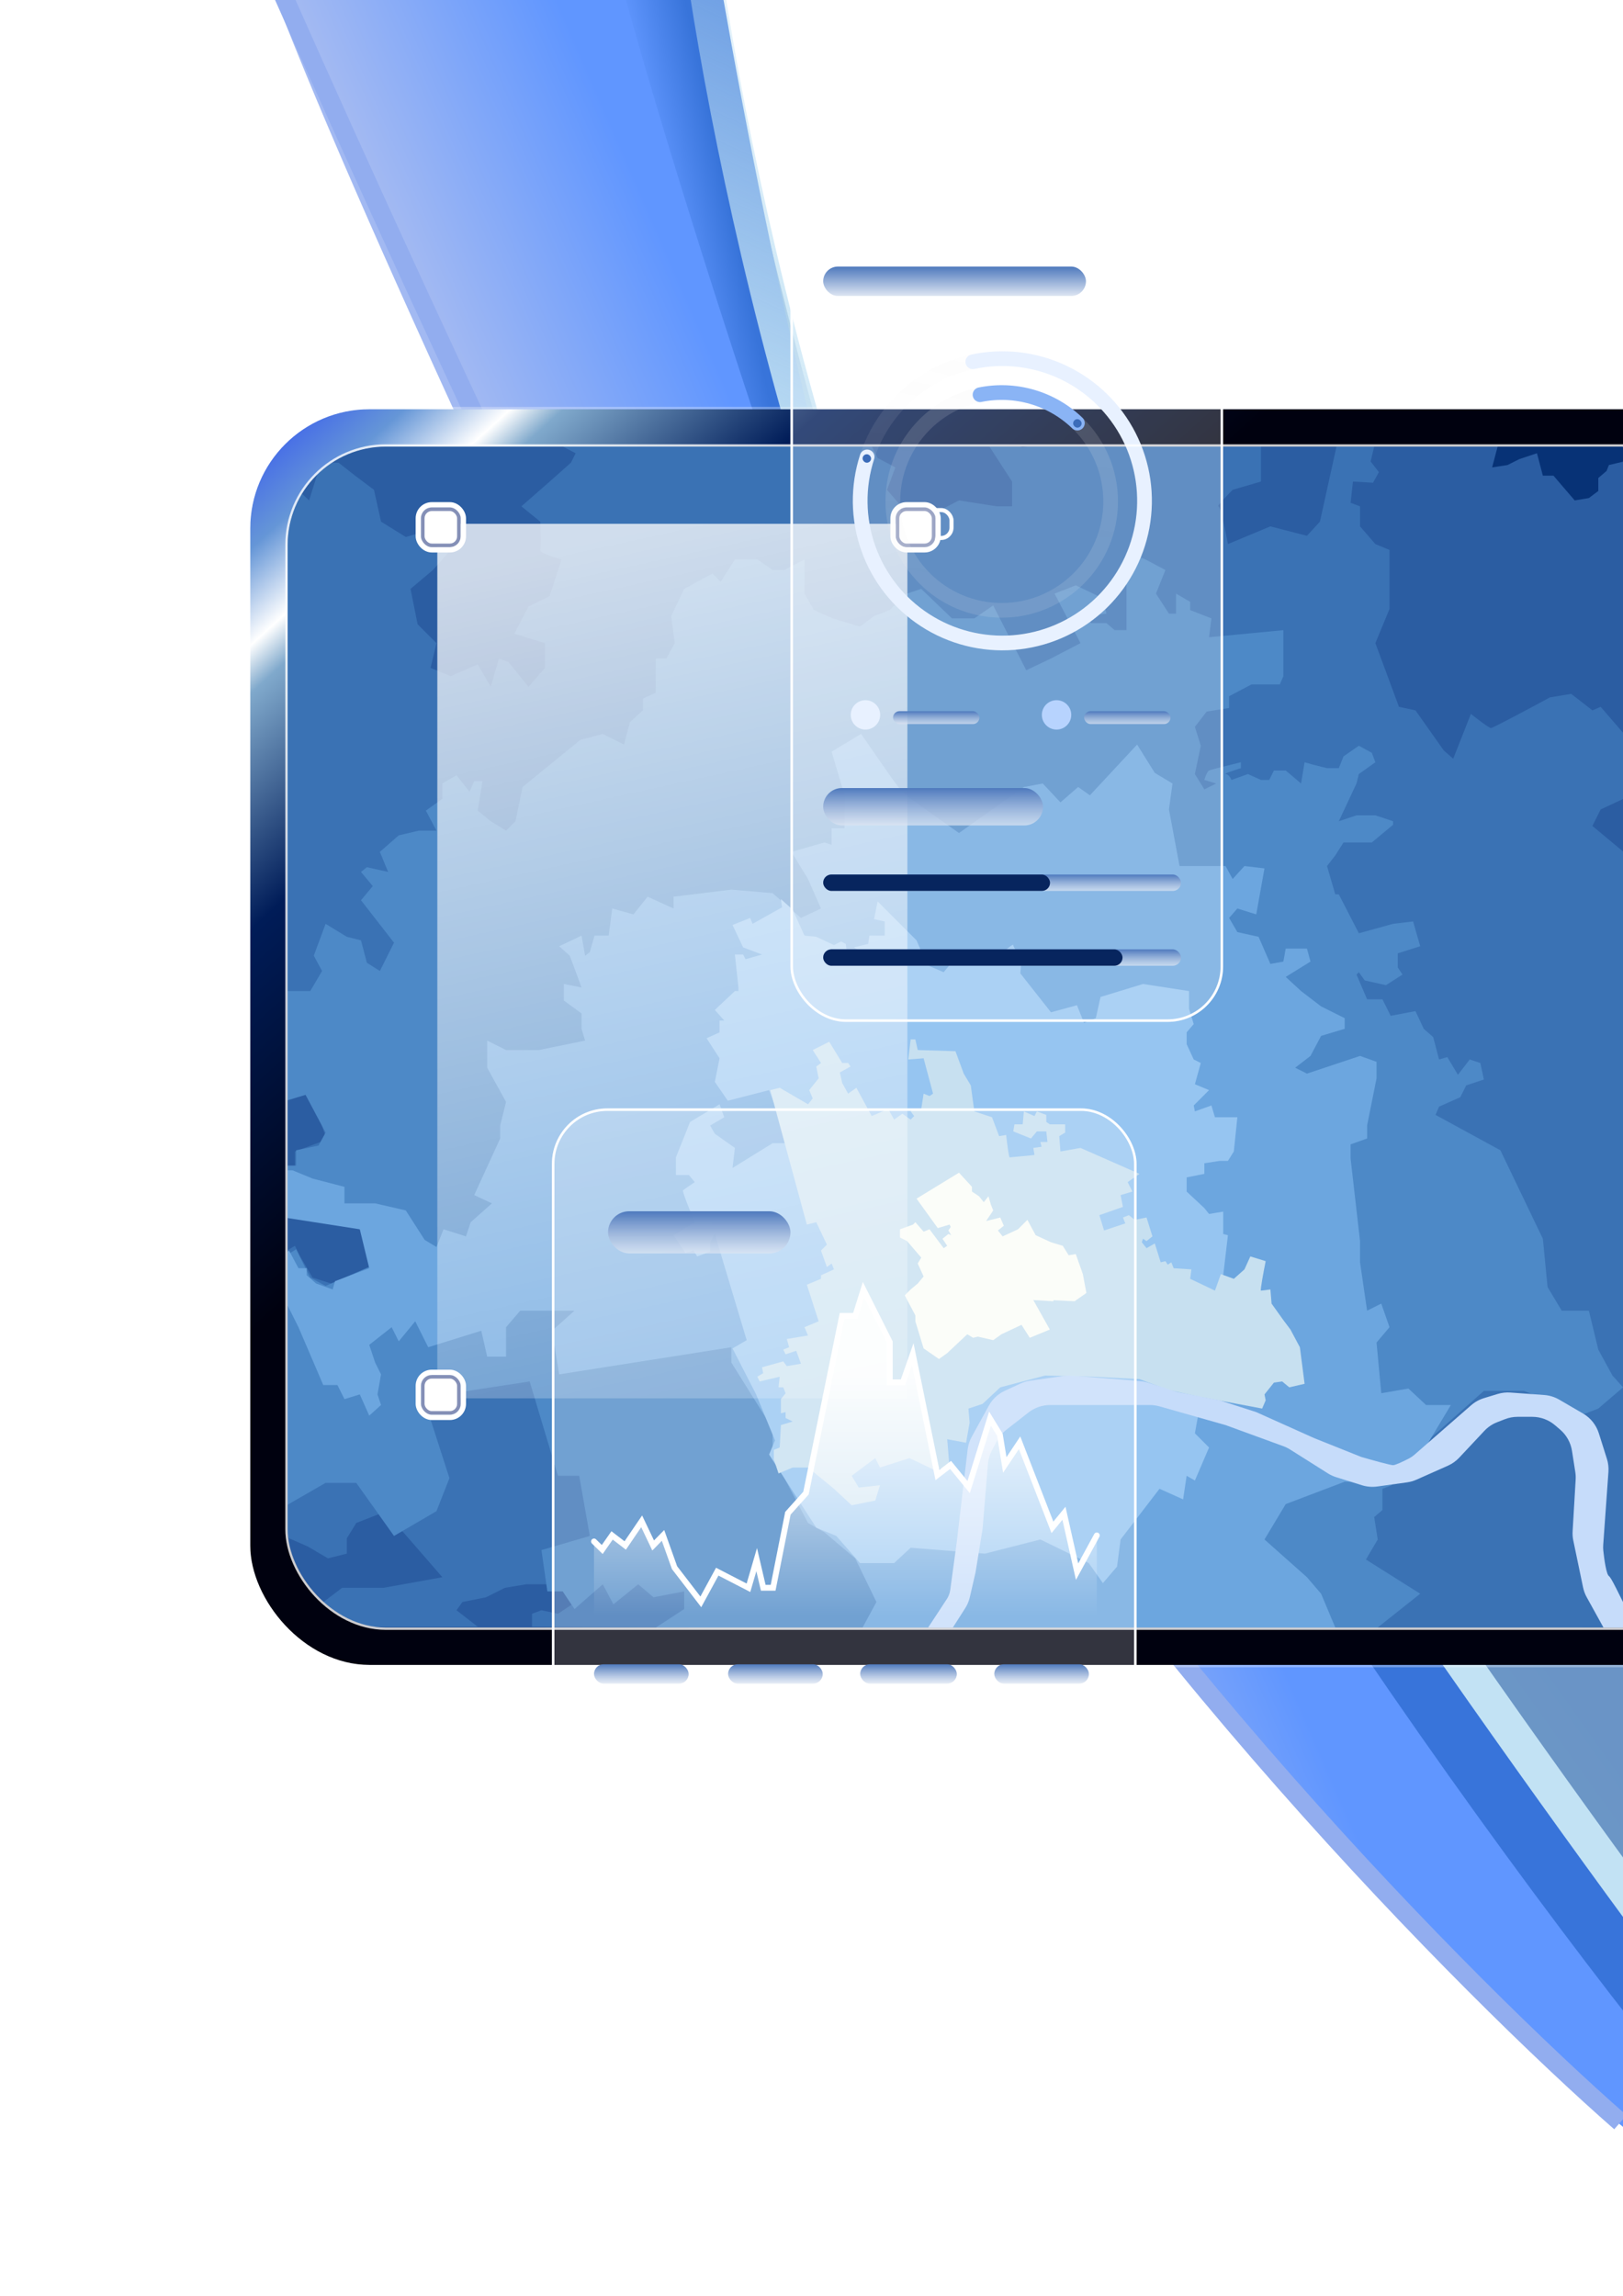<svg width="694" height="982" viewBox="0 0 694 982" fill="none" xmlns="http://www.w3.org/2000/svg">
<g clip-path="url(#clip0)">
<g filter="url(#filter0_d)">
<path d="M454.235 393.714C523.991 519.858 796.271 759.404 923.691 863.408L743.756 896.758C667.43 789.491 495.787 539.986 419.821 400.093C343.856 260.199 303.514 22.23 292.839 -79.267L315.945 -83.55C332.977 22.978 384.479 267.571 454.235 393.714Z" fill="url(#paint0_linear)"/>
</g>
<g filter="url(#filter1_d)">
<path d="M418.111 412.826C365.393 310.567 290.273 58.716 259.302 -54.426L110.339 -26.818C115.687 -6.194 158.462 101.68 286.777 368.183C415.092 634.687 613.348 838.835 696.437 907.597L731.834 901.036C724.858 890.832 701.329 858.815 663.026 812.382C615.147 754.341 484.009 540.651 418.111 412.826Z" fill="url(#paint1_linear)"/>
</g>
<g filter="url(#filter2_f)">
<path d="M384.938 307.91C347.572 216.05 311.996 22.267 298.879 -63.141L253.649 -54.758C260.361 -22.2 292.673 96.534 368.223 311.008C443.773 525.481 638.258 793.058 726.057 900.037L752.113 895.208C740.582 878.719 703.555 821.427 636.39 729.019C552.434 613.509 431.646 422.735 384.938 307.91Z" fill="url(#paint2_linear)"/>
</g>
<g filter="url(#filter3_f)">
<path d="M295.319 -57.652C304.345 34.033 346.756 259.937 444.192 430.068C541.627 600.198 691.541 806.178 754.318 887.901" stroke="url(#paint3_linear)" stroke-width="15"/>
</g>
<g filter="url(#filter4_f)">
<path d="M692.875 907.567C628.525 851.2 476.846 698.435 384.928 538.32C293.01 378.204 163.654 95.291 110.466 -26.151" stroke="#92ADEF" stroke-width="8"/>
</g>
<rect x="107" y="175" width="709" height="537" rx="51" fill="url(#paint4_linear)"/>
<rect x="106.5" y="174.5" width="710" height="538" rx="51.5" stroke="white" stroke-opacity="0.3"/>
<g style="mix-blend-mode:color" opacity="0.8">
<rect x="123" y="191" width="594" height="505" rx="42" fill="#18468B"/>
</g>
<g clip-path="url(#clip1)">
<rect x="114.008" y="188.787" width="1038.99" height="509.408" rx="42" fill="#073276"/>
<path fill-rule="evenodd" clip-rule="evenodd" d="M1113.66 698.195V685.082L1076.34 689.117H1067.26L1056.67 685.082L1060.7 662.89L1076.34 652.803L1071.29 635.15L1082.39 623.045L1089.45 601.862H1110.63V581.687L1150.48 569.582V449.544L1138.88 434.917L1136.86 423.821H1124.25L1138.88 400.116H1118.7L1116.69 396.585L1124.25 390.029L1110.63 383.472L1106.09 379.437L1100.55 385.489L1099.03 376.411H1089.45V379.437L1094.49 387.507L1083.4 400.116H1074.32L1063.22 410.203L1031.45 429.369L1028.93 413.229L1018.33 420.795L1002.19 427.352L989.081 436.935L974.959 437.943L968.402 436.935V431.387L978.489 418.777L982.02 410.203L993.116 403.647L1002.19 410.203L1018.33 402.133L1013.79 387.507H1010.26L1008.75 370.358L1013.79 367.837H1021.86L1033.97 362.289L1028.93 348.166L997.151 356.236V353.21L1000.18 349.68L999.168 344.131L993.116 337.07L992.107 332.027L1000.18 323.453L986.559 311.348L978.489 318.913L982.02 323.453L957.81 345.645L954.28 340.097V333.54L952.262 325.47L944.192 327.992L941.671 321.939L936.123 325.47L931.583 333.54L929.061 332.027L931.583 325.47L926.54 318.913L922 323.453L916.957 312.861H929.061V304.791L932.592 303.782L931.583 298.739L918.974 301.765L914.435 289.156L954.28 286.13L949.236 278.06L954.28 273.016L949.236 267.468L957.81 261.92L954.28 258.894L962.854 254.859L970.924 258.894L974.959 254.859L980.507 244.772L989.081 250.824L995.638 238.719V231.658L1010.26 207.449L1003.71 204.927L993.116 191.813V189.796H964.871L964.367 192.318H960.332L958.819 195.848L965.88 199.883L975.967 208.457L974.959 210.979L968.402 208.457L965.88 212.997L960.332 219.553L956.802 221.067L953.271 228.128L964.367 236.702L922 267.468L916.957 258.894L920.992 255.363L917.965 249.815L914.435 250.824L907.374 244.772L904.348 238.719L905.861 236.702L899.808 228.128H894.26L896.782 219.553L904.348 221.067L916.957 202.909L912.922 199.883L918.974 189.796L885.182 191.813L876.608 208.457L873.581 214.51L880.642 219.553L882.66 228.128L879.634 246.789L873.581 249.815L867.529 246.789L863.998 244.772L860.468 246.789L852.902 250.824L848.363 246.789H842.311L839.789 244.772L842.311 231.658H839.789L835.754 242.25L831.719 238.719L828.693 233.171L830.206 210.979L802.97 204.422H796.414L774.221 210.979L730.846 225.101L728.324 216.023L738.916 209.97L742.447 210.979L739.925 202.405V197.866L732.864 194.84L731.855 190.3H693.019L698.567 196.353L687.975 198.874L686.966 201.396L683.436 204.422V209.97L679.401 212.997L673.349 214.005L664.27 203.414H659.731L657.209 193.831L649.643 196.353L644.6 198.874L638.043 199.883L640.565 190.3H118.043V698.195H1113.66ZM891.738 467.196L924.018 454.083L936.123 443.491V433.908L925.531 430.378L927.044 425.334L914.939 421.299L917.461 417.769C920.655 418.777 927.044 420.492 927.044 419.282C927.044 418.071 931.751 415.751 934.105 414.742L927.044 401.629L920.992 404.151L924.018 394.064L931.583 385.994L934.105 377.924L924.018 365.819L910.4 346.149L887.703 358.254L890.225 373.889L898.8 385.994V388.516L866.52 385.994L868.538 404.151L866.52 407.177L868.538 419.282L872.573 417.769L876.103 427.352L872.573 430.378V443.491L881.147 454.083L887.703 463.666L891.738 467.196Z" fill="#2B5DA2"/>
<path d="M227.491 690.126V695.674L870.051 698.7V696.178L852.399 686.595L842.816 656.333L790.362 618.001V603.879L792.884 596.314L785.822 594.296L790.362 578.661L784.309 571.096L778.761 586.731H773.718L776.744 568.574L758.587 554.452L753.039 560L742.951 546.886V529.233L737.908 537.303L722.777 541.842L717.733 537.303H707.142L710.672 522.172L707.142 511.581L717.733 507.546L722.777 499.98L714.203 489.893L705.124 468.71L713.194 455.092L718.742 443.491L710.672 401.629L717.733 400.116L713.194 384.481L696.046 372.88V365.819L680.915 353.21L684.445 346.149L707.142 335.557L705.124 331.018L713.194 327.992L707.142 317.904L710.672 314.878L707.142 305.295L694.028 313.365L684.445 302.269L680.915 303.782L671.836 296.721L662.758 298.234C654.688 302.605 638.346 311.348 637.539 311.348C636.732 311.348 631.487 307.313 628.965 305.295L621.4 324.461L617.365 320.931L605.26 303.782L598.199 302.269L588.112 275.033L594.164 260.407V235.189L588.112 232.667L581.555 225.101V216.527L577.52 215.014L578.529 205.936L587.103 206.44L589.625 201.901L586.094 197.361L588.112 188.787H571.972L564.406 223.084L558.858 229.136L543.223 225.101L525.066 232.667C524.057 227.287 521.838 216.527 521.031 216.527C520.224 216.527 524.73 211.82 527.083 209.466L539.188 205.936V188.787H462.525H455.464L437.306 191.309L426.21 188.787H421.671L432.767 205.936V216.527H426.21L410.071 214.005L392.418 223.084L385.357 232.667L382.835 225.101L385.357 216.527L379.305 209.466L382.835 199.883L375.27 195.848L371.739 188.787H236.569L246.152 193.831L244.135 197.866L235.056 205.936L222.951 216.527L231.021 223.084C231.189 226.614 231.425 233.978 231.021 235.189C230.618 236.399 236.906 238.383 240.1 239.224L235.056 254.859L225.978 259.398L219.925 270.999L233.039 275.033V285.625L225.978 293.695L217.403 283.103L213.369 281.59L209.838 293.695L204.29 284.112L192.69 289.156L184.115 285.625L186.637 275.033L178.567 266.964L175.541 251.833L185.124 243.763L192.69 235.189C192.858 232.162 193.093 225.908 192.69 225.101C192.286 224.294 179.744 227.791 173.524 229.641L162.932 223.084L159.906 209.466L151.836 203.414L144.775 197.866H137.21L132.166 214.005L123.592 205.936L118.044 210.475L113 223.084L115.017 426.847V472.24L132.166 466.692L136.201 477.284L139.731 487.371L126.113 492.415V498.971H115.017V519.146L153.854 523.685L159.906 543.355L143.262 549.408L133.679 546.382L128.635 537.807L126.113 532.764L115.017 539.321V610.436L123.592 612.453L126.113 622.036L115.017 627.08L113 646.75H118.044L119.557 651.29L123.592 657.846L131.661 661.377L140.236 666.421L148.306 664.403V657.846L152.34 651.29L163.941 646.75L172.515 655.324L189.159 674.49L163.941 679.03H146.288L131.661 690.126L137.21 693.656L152.34 695.674H204.29L195.211 688.613L197.733 685.082L207.821 683.065L215.89 679.03L224.969 677.517H238.587L246.152 685.082L238.587 690.126L231.526 688.613L227.491 690.126Z" fill="#3A72B4"/>
<path d="M292.553 688.108L279.439 696.682L587.606 697.187L607.277 681.551L584.076 666.925L589.119 658.35L587.606 648.768L591.137 645.741V636.663L595.172 635.15L596.18 628.593L616.859 610.436L634.512 594.801H651.661L676.879 604.888L683.436 602.366L694.027 593.287L689.488 588.244L683.436 577.148L679.401 560.504H667.8L661.748 550.416L659.73 529.738L641.573 491.91L613.833 476.779L615.346 473.249L624.425 469.214L626.947 464.17L634.512 461.648L632.999 454.587L628.46 453.074L623.416 459.631L618.877 452.065L615.346 453.074L612.825 443.491L608.79 439.961L605.259 432.395L594.667 434.413L591.137 427.351H584.58L580.041 416.76L581.05 415.751L583.571 419.282L592.65 421.299L599.711 416.76L597.694 413.734V407.681L607.277 404.655L604.25 394.063L595.676 395.072L581.05 399.107L572.475 382.463H570.962L567.432 370.358L570.962 365.819L574.493 360.271H580.041H586.598L595.676 352.706V351.192L588.111 348.671H580.041L572.475 351.192L580.041 335.053L581.05 331.018L588.111 325.974L586.598 321.939L581.05 318.913L574.493 323.452L572.475 328.496H567.432L561.379 326.983L557.849 325.974L556.336 335.053L549.779 329.505H544.735L542.718 333.54H539.187L533.639 331.018L526.578 333.54C526.242 332.699 525.267 331.018 524.056 331.018C522.846 331.018 527.923 329.337 530.613 328.496V325.974C526.41 326.983 517.802 329.101 516.995 329.505C516.188 329.908 515.314 332.363 514.978 333.54L520.021 335.053L514.978 337.575L510.943 331.018L513.465 318.913L510.943 310.843L515.987 304.286L525.569 302.773V297.73L535.152 292.686H547.257L548.77 289.156V269.485L516.995 272.512L518.004 264.442L508.925 260.911V257.381L502.873 253.85V262.424H499.847L494.299 253.85L498.334 243.763L489.76 239.223L481.69 236.197V251.833V269.485H476.646L473.116 266.459H466.559L464.541 263.433L473.116 262.424L471.602 255.867L460.002 250.319L450.923 253.85L462.019 275.033L449.41 281.59L438.819 286.634L424.696 258.894L416.627 264.442H407.044L393.93 251.833L387.878 253.85L380.312 260.911L373.756 263.433L367.703 267.972L356.103 264.442L348.033 260.911L343.998 253.85V239.223L335.424 243.763H330.38L323.824 239.223H314.241L308.188 248.806L304.658 245.276L292.553 251.833L287.005 263.433L288.518 275.033L284.987 281.59H280.448V296.217L274.9 298.738V303.782L269.352 308.826L266.83 318.409L257.752 313.869L248.169 316.391L223.455 336.566L220.429 351.192L216.394 355.227L209.837 351.192L204.289 346.653L206.307 334.044H202.776L200.759 338.583L195.211 331.522L189.158 335.053V341.609L182.097 346.653L186.636 355.227H179.071L170.497 357.245L162.427 364.306L165.957 372.88L156.879 370.863L154.357 372.88L159.401 378.932L154.357 384.985L168.479 403.142L162.427 415.247L156.879 411.716L154.357 402.133L148.305 400.62L139.226 395.072L134.182 408.69L137.713 415.247L132.669 423.821H119.051L114.008 427.856V473.249L130.652 468.205L139.226 484.345L136.2 489.893L126.617 491.91V498.467H115.017V519.146L155.87 523.685L158.896 541.338L139.226 549.912L132.669 546.382L126.617 534.277L115.017 541.338V609.427L122.582 613.462V625.567L119.051 631.115L122.582 643.724L139.226 634.141H152.34L168.479 656.837L186.636 646.246L192.184 632.124L182.601 602.366L193.697 595.809L226.481 590.766L238.586 631.115H247.664L252.204 656.837L231.525 662.89L234.047 680.543H240.603L245.647 688.108L257.752 677.516L262.291 686.091L272.883 677.516L279.439 683.064L292.553 680.543V688.108Z" fill="#4D89C7"/>
<path d="M239.09 587.74L312.727 576.139V582.696L330.38 610.94V622.541L345.511 651.29L352.572 655.325L365.686 666.421L374.764 685.082L368.208 697.187H571.467L564.91 681.551L558.857 674.49L540.7 658.351L549.779 643.22L574.997 633.637H590.632L609.798 618.506L620.39 600.853H609.798L602.233 593.792L590.632 595.809L588.615 574.122L594.163 567.565L590.632 557.478L584.58 560.504L581.554 539.825V530.746L577.519 495.441V489.389L584.58 486.867V481.319L588.615 461.144V454.083L581.554 451.561L558.857 459.127L553.814 456.605L560.371 451.561L564.91 442.987L574.997 439.961V435.422L564.91 430.378L556.336 423.821L549.779 417.769L560.371 411.212L558.857 405.664H549.779L548.77 411.212L543.222 412.221L538.178 400.62L529.1 398.603L525.569 392.551L529.1 388.516L537.17 391.037L540.7 371.367L532.126 370.358L527.082 375.906L524.056 370.358H504.386L499.847 346.149L501.36 335.053L493.794 330.514L486.229 318.409L466.054 340.097L461.011 336.566L453.445 343.123L445.88 335.053L437.81 336.566L410.07 356.236C403.177 351.361 388.987 341.307 387.373 340.097C385.759 338.886 382.33 334.212 380.817 332.027L368.208 313.87L355.598 321.435L361.146 340.097V354.219H355.598V361.28L352.572 360.271L338.45 364.306L345.511 375.906L351.059 388.516L342.485 392.551L330.38 381.959L312.727 380.446L288.014 383.472V388.516L276.918 383.472L270.865 391.037L261.787 388.516L260.274 400.116H254.221L252.204 407.177L250.186 408.69L248.673 400.116L239.09 404.655L243.63 408.69L248.673 422.308L241.108 420.795V427.856L248.673 433.404V439.961L250.186 445.004L230.516 449.039H216.394L208.324 445.004V456.605L216.394 471.231L213.872 481.319V486.867L202.776 511.076L210.341 514.607L201.263 522.677L199.245 528.729L189.663 525.703L186.636 533.268L181.593 530.242L173.523 517.633L160.409 514.607H147.296V507.546L133.678 504.015L125.104 500.485H114.008L115.017 519.65L153.853 525.703L157.888 542.347L143.261 547.895L142.252 551.425L135.191 548.904L131.156 545.373V542.347H127.626L123.591 534.781L115.017 542.347L127.626 567.565L138.217 592.279H144.27L147.296 598.331L153.853 596.314L157.888 605.392L162.931 600.853L161.418 596.314L162.931 587.74L160.409 582.696L157.888 575.131L167.47 567.565L170.497 573.617L177.558 565.043L183.106 576.139L205.802 569.078L208.324 580.174H216.394V567.565L222.446 560.504H232.534H245.647L236.064 569.078L239.09 587.74Z" fill="#6CA6DF"/>
<path d="M323.319 596.314L331.389 615.984L328.867 622.036L349.042 653.307L357.616 656.838L367.703 668.438H382.33L389.391 661.881L421.166 664.403L444.871 658.351L465.55 668.438L471.602 677.012L477.655 669.951L479.168 658.351L495.812 636.663L505.899 641.202L507.412 631.115L510.943 633.132L516.995 619.01L510.943 612.958L523.048 545.373L525.065 528.225L523.048 527.72V518.137L516.995 519.146L514.978 516.624L507.412 509.563V503.511L514.978 501.998V497.458L521.535 496.45H525.065L527.587 492.415L529.1 477.788H519.517L518.004 472.745L510.943 475.266L510.438 472.745L516.995 466.188L510.943 463.666L513.465 454.587L510.438 453.074L507.412 446.518V441.474L510.438 437.943L508.421 431.387V423.821L488.751 420.795L470.594 426.343L468.576 435.422L463.533 437.439L460.506 429.874L449.41 432.9L436.297 416.256L436.801 410.203C435.624 408.522 433.271 404.958 433.271 404.151C433.271 403.344 428.9 407.177 426.714 409.195L422.679 406.168L416.627 410.203L406.035 412.725L403.513 415.751L396.452 412.725L391.913 402.133L382.33 392.551L375.269 385.489L373.756 393.055L378.295 394.064V400.116H371.738L371.234 403.647L365.181 405.16L373.251 410.203L362.66 411.212L361.651 403.647L359.633 402.638L356.607 404.151L349.042 400.62L343.998 400.116L338.955 389.02L333.911 384.481L334.415 388.011L321.806 395.072L320.797 392.551L313.232 395.577L317.771 405.16L325.841 408.186L318.78 410.203L317.771 408.186H314.241L315.754 422.308V423.821H314.241L305.666 431.891L309.701 436.43H307.684V441.474L302.136 443.996L307.684 452.57L305.666 462.657L311.214 470.727L328.867 466.188L337.441 488.884H330.38L313.232 499.476L314.241 490.902L305.666 484.849L303.649 481.319L309.701 477.788L307.684 472.24L295.075 479.806L289.022 494.937V502.502H294.57L297.092 505.528C295.579 506.537 292.452 508.655 292.049 509.059C291.645 509.462 295.243 518.305 297.092 522.677L288.014 528.225L293.057 535.79L296.588 534.781L298.101 537.303L303.649 535.286V531.251L305.666 527.72L319.284 573.113L313.232 576.644L323.319 596.314Z" fill="#96C5F1"/>
<path d="M330.885 624.054L332.903 630.106L338.955 627.584H345.512L356.608 636.663L364.173 643.724L374.261 641.707L376.278 635.15L367.2 636.159L364.173 631.115L374.261 623.549L376.278 627.584L388.887 623.549L399.479 628.593L406.036 627.584L405.027 615.48L413.097 616.993L414.61 608.419L414.106 602.366L420.158 600.349L427.723 593.288L446.889 588.244L467.568 588.748L487.238 589.757L499.343 594.296L512.961 597.323L539.692 602.366L541.205 598.836L540.701 596.314L544.736 591.27L548.267 590.766L551.293 593.288L557.849 591.775L555.832 576.139L551.797 568.574L548.771 564.539L543.727 557.478L543.223 551.425C542.046 551.593 539.591 551.93 539.188 551.93C538.784 551.93 540.365 543.524 541.205 539.321L534.649 537.303L532.127 542.851L527.588 546.886L522.04 544.869L519.518 551.93L508.926 546.886L509.43 542.851L501.865 542.347L500.856 539.825L499.343 540.834L498.334 539.321L496.317 539.825L493.795 531.755L490.265 533.773L488.247 531.251L488.751 529.738L490.265 530.746L492.786 528.729L490.265 520.659L485.221 521.668L482.699 519.65L480.177 520.659L481.186 523.181L472.107 526.207L470.09 519.65L480.177 516.12L479.169 511.076L484.212 509.563L482.195 505.528L487.238 501.998L462.02 490.902L453.446 492.415L452.942 485.858L455.463 484.345V480.814H448.907L447.394 479.806V476.779L443.359 475.266L442.35 477.284L437.811 475.266L437.306 480.814H433.776L433.271 483.84L440.837 486.867L443.359 483.84H447.394L447.898 488.38H444.872L445.376 490.397L441.846 490.902L442.35 493.928C438.987 494.264 432.162 494.936 431.758 494.936C431.355 494.936 430.581 488.548 430.245 485.354L427.219 485.858L424.193 477.788L416.627 475.266L415.114 464.17L412.088 459.127L408.557 449.544L392.418 449.039L391.409 444.5H389.392L388.383 453.074L394.94 452.57L398.975 467.701L397.461 468.71L394.94 467.701L393.931 474.258H390.905L389.392 475.266L390.905 477.284L389.392 478.797L385.861 476.275L382.331 478.797L379.809 474.258L372.748 477.284L366.191 465.179L362.66 467.701L360.138 463.161L359.13 458.622L363.669 456.1L362.66 454.587H360.138L354.59 445.509L347.529 449.039L351.06 454.587L349.042 456.1L350.051 461.144L346.016 466.188L347.529 469.718L345.512 472.24L333.407 465.179L329.372 466.188L345.008 523.685L349.042 522.677L353.582 532.259L351.06 534.781L353.582 541.842L355.599 540.329L356.608 542.851L351.06 545.373V546.886L345.008 549.408L350.051 565.043L343.999 567.565L345.512 571.096L336.433 572.609L337.442 576.139L334.92 577.148L335.929 579.165L340.468 577.652L342.486 583.2L336.433 584.209L334.92 582.192L325.842 584.713L326.346 587.235L323.824 588.748L324.833 590.766L333.407 588.748L332.903 593.288H334.92L335.929 595.809L333.912 598.331V604.384L335.929 603.879V606.401L338.955 607.914L333.912 609.427L333.407 619.01L330.885 620.019V624.054Z" fill="#C7E0F0"/>
<path d="M405.532 526.207L407.045 528.729L412.593 543.86L448.907 555.965L459.499 556.469L464.543 552.938L463.029 544.869L460.003 536.294L456.977 536.799L454.455 532.764L449.412 531.251L442.855 528.224L439.324 521.668L435.289 525.703L428.733 528.729L426.715 526.207L429.237 524.19L427.724 520.659L421.672 522.172L424.698 517.633L423.689 515.111L422.68 511.58L420.663 514.102L418.645 511.58L415.619 509.563V507.546L410.071 501.493L391.914 512.589L400.993 525.198L406.036 523.685L406.541 524.694L405.532 526.207Z" fill="#FAFCF7"/>
<path d="M394.941 576.644L401.498 581.183L405.028 578.661L413.602 570.591L416.124 572.104L418.142 571.6L424.698 573.113L428.229 570.591L436.803 566.556L440.334 572.104L448.908 568.574L441.847 555.965L450.421 556.469L451.43 547.895L448.403 545.877V543.355L441.847 536.799L427.725 543.86L425.203 541.842L422.177 543.86L420.159 540.834L423.185 533.773L421.168 530.746H418.646L415.62 528.225L412.089 530.242L405.532 527.72L403.011 529.738L405.028 532.764L403.515 533.773L397.463 525.703L394.941 526.711L391.41 522.677L390.402 523.685L384.854 525.703V529.233L387.88 530.746L393.932 537.807L392.419 540.329L394.941 545.877L392.419 548.903L389.393 551.425L386.871 553.947L391.41 562.521V565.043L394.941 576.644Z" fill="#FAFCF7"/>
<path d="M404.882 683.813L395.997 697.352C395.759 697.714 396.019 698.195 396.452 698.195H405.026C405.655 698.195 406.24 697.875 406.579 697.346L412.706 687.771C413.632 686.325 414.302 684.731 414.688 683.058L417.131 672.473L420.157 653.811L422.429 626.097C422.594 624.083 423.164 622.124 424.105 620.336L426.222 616.313C427.211 614.434 428.588 612.786 430.261 611.479L439.792 604.033C442.43 601.972 445.68 600.853 449.027 600.853H462.524H491.71C493.093 600.853 494.469 601.044 495.8 601.421L524.056 609.427L548.777 618.46C549.778 618.826 550.738 619.297 551.639 619.866L567.788 630.066C568.891 630.762 570.079 631.312 571.324 631.701L582.381 635.156C584.493 635.816 586.726 636.001 588.918 635.696L601.651 633.928C603.041 633.735 604.397 633.348 605.679 632.778L619.129 626.8C620.96 625.986 622.609 624.814 623.98 623.352L634.704 611.913C636.238 610.277 638.119 609.005 640.21 608.192L643.49 606.917C645.223 606.243 647.067 605.897 648.927 605.897H655.19C658.771 605.897 662.234 607.178 664.952 609.508L667.127 611.372C669.84 613.698 671.634 616.915 672.186 620.445L673.604 629.525C673.769 630.582 673.821 631.653 673.758 632.721L672.457 654.848C672.379 656.169 672.476 657.493 672.746 658.788L676.922 678.832C677.228 680.3 677.752 681.715 678.478 683.028L686.999 698.447C687.601 699.537 688.748 700.213 689.992 700.213H706.636C707.169 700.213 707.421 699.558 707.025 699.203C703.443 695.996 697.779 690.992 697.053 690.63C696.045 690.126 689.488 674.995 687.975 673.986C686.885 673.259 685.986 667.026 685.572 663.091C685.487 662.286 685.482 661.475 685.54 660.667L687.771 629.431C687.906 627.545 687.682 625.649 687.113 623.846L683.666 612.932C682.544 609.378 680.139 606.37 676.921 604.492L666.765 598.568C664.791 597.417 662.581 596.731 660.302 596.565L645.874 595.509C644.032 595.374 642.18 595.581 640.412 596.119L634.56 597.9C632.534 598.517 630.661 599.556 629.065 600.949L605.015 621.938C604.172 622.674 603.251 623.317 602.255 623.827C599.895 625.038 596.654 626.576 595.676 626.576C594.466 626.576 586.093 624.222 582.058 623.045L561.884 614.975L537.17 603.879L521.535 598.836L503.377 595.305L490.899 591.294C489.807 590.943 488.683 590.719 487.54 590.625C476.848 589.752 458.122 588.244 456.976 588.244C455.902 588.244 446.541 589.568 440.451 590.453C439.032 590.66 437.653 591.071 436.351 591.672L429.681 594.751C426.771 596.094 424.368 598.333 422.823 601.141L415.517 614.426C414.584 616.121 413.989 617.981 413.763 619.902L409.061 659.864L406.319 679.973C406.132 681.344 405.641 682.656 404.882 683.813Z" fill="#C6DCFA"/>
</g>
<g style="mix-blend-mode:screen">
<rect x="187" y="224" width="201" height="374" fill="url(#paint5_linear)"/>
</g>
<rect x="388.335" y="219.591" width="11.818" height="11.818" rx="2.955" fill="white" stroke="#0D2270" stroke-width="1.182"/>
<rect x="386.877" y="218.133" width="19.99" height="11.921" rx="4.412" stroke="white" stroke-width="1.733"/>
<g filter="url(#filter5_b)">
<rect x="236" y="474" width="250" height="307" rx="23.716" fill="white" fill-opacity="0.2"/>
<rect x="236.539" y="474.539" width="248.922" height="305.922" rx="23.177" stroke="white" stroke-width="1.078"/>
</g>
<rect x="383" y="217" width="17" height="17" rx="4.636" fill="white"/>
<rect x="383.773" y="217.773" width="15.454" height="15.454" rx="3.864" stroke="#0D2270" stroke-opacity="0.5" stroke-width="1.545"/>
<rect x="381.867" y="215.867" width="19.267" height="19.267" rx="5.77" stroke="white" stroke-width="2.267"/>
<g filter="url(#filter6_b)">
<rect x="338" y="90" width="185" height="347" rx="23.716" fill="white" fill-opacity="0.2"/>
<rect x="338.539" y="90.539" width="183.922" height="345.922" rx="23.177" stroke="white" stroke-width="1.078"/>
</g>
<rect x="352" y="114" width="112.357" height="12.571" rx="6.286" fill="url(#paint6_linear)"/>
<rect x="463.572" y="304.143" width="36.929" height="5.5" rx="2.75" fill="url(#paint7_linear)"/>
<rect x="381.857" y="304.143" width="36.929" height="5.5" rx="2.75" fill="url(#paint8_linear)"/>
<circle cx="428.608" cy="214.178" r="60.796" stroke="url(#paint9_linear)" stroke-opacity="0.1" stroke-width="6.286"/>
<circle cx="428.348" cy="214.437" r="46.567" stroke="url(#paint10_linear)" stroke-opacity="0.4" stroke-width="6.286"/>
<path d="M460.695 180.94C455.261 175.692 448.631 171.845 441.378 169.731C434.126 167.617 426.467 167.299 419.064 168.805" stroke="#8AB4F5" stroke-width="6.286" stroke-linecap="round"/>
<path d="M370.787 195.392C366.651 208.12 366.831 221.857 371.299 234.473C375.766 247.088 384.271 257.877 395.496 265.166C406.72 272.455 420.035 275.837 433.377 274.787C446.719 273.737 459.342 268.314 469.288 259.359C479.233 250.403 485.946 238.417 488.385 225.258C490.824 212.099 488.853 198.502 482.777 186.578C476.701 174.653 466.86 165.067 454.781 159.305C442.701 153.544 429.058 151.929 415.967 154.711" stroke="#E8F1FF" stroke-width="6.286" stroke-linecap="round"/>
<rect x="458.877" y="179.253" width="3.622" height="3.622" rx="1.811" fill="#3B6CB9"/>
<rect x="368.848" y="194.258" width="3.622" height="3.622" rx="1.811" fill="#3B6CB9"/>
<circle cx="451.786" cy="305.714" r="6.286" fill="#B7D3FE"/>
<circle cx="370.071" cy="305.714" r="6.286" fill="#E8F1FF"/>
<rect x="352" y="337" width="94" height="16" rx="8" fill="url(#paint11_linear)"/>
<rect x="352" y="374" width="153" height="7" rx="3.5" fill="url(#paint12_linear)"/>
<rect x="352" y="406" width="153" height="7" rx="3.5" fill="url(#paint13_linear)"/>
<rect x="352" y="374" width="97" height="7" rx="3.5" fill="#07255E"/>
<rect x="352" y="406" width="128" height="7" rx="3.5" fill="#07255E"/>
<rect x="180" y="588" width="17" height="17" rx="4.636" fill="white"/>
<rect x="180.773" y="588.773" width="15.454" height="15.454" rx="3.864" stroke="#0D2270" stroke-opacity="0.5" stroke-width="1.545"/>
<rect x="178.867" y="586.867" width="19.267" height="19.267" rx="5.77" stroke="white" stroke-width="2.267"/>
<rect x="180" y="217" width="17" height="17" rx="4.636" fill="white"/>
<rect x="180.773" y="217.773" width="15.454" height="15.454" rx="3.864" stroke="#0D2270" stroke-opacity="0.5" stroke-width="1.545"/>
<rect x="178.867" y="215.867" width="19.267" height="19.267" rx="5.77" stroke="white" stroke-width="2.267"/>
<path d="M257.513 662.639L254 659.194V691.061H469V656.611L460.569 672.113L454.948 647.137L450.029 653.166L435.977 616.992L429.654 626.466L427.546 613.547L423.33 606.657L414.196 635.94L406.467 626.466L400.846 630.773L390.307 579.097L386.091 591.154H380.471V573.929L369.229 551.536L365.716 562.733H360.095L344.637 638.524L336.908 647.137L330.585 679.004H326.369L323.559 666.946L320.046 679.004L306.696 672.113L299.67 685.032L288.428 670.391L283.51 656.611L279.294 660.917L274.376 650.582L267.35 660.917L261.729 656.611L257.513 662.639Z" fill="url(#paint14_linear)"/>
<path d="M254 659.194L257.513 662.639L261.729 656.611L267.35 660.917L274.376 650.582L279.294 660.917L283.51 656.611L288.428 670.391L299.67 685.032L306.696 672.113L320.046 679.004L323.559 666.946L326.369 679.004H330.585L336.908 647.137L344.637 638.524L360.095 562.733H365.716L369.229 551.536L380.471 573.929V591.154H386.091L390.307 579.097L400.846 630.773L406.467 626.466L414.196 635.94L423.33 606.657L427.546 613.547L429.654 626.466L435.977 616.992L450.029 653.166L454.948 647.137L460.569 672.113L469 656.611" stroke="white" stroke-width="2.5" stroke-linecap="round"/>
<rect x="260" y="518" width="78" height="18" rx="9" fill="url(#paint15_linear)"/>
<rect x="254" y="711.732" width="40.471" height="8.268" rx="4.134" fill="url(#paint16_linear)"/>
<rect x="311.332" y="711.732" width="40.471" height="8.268" rx="4.134" fill="url(#paint17_linear)"/>
<rect x="367.824" y="711.732" width="41.314" height="8.268" rx="4.134" fill="url(#paint18_linear)"/>
<rect x="425.156" y="711.732" width="40.471" height="8.268" rx="4.134" fill="url(#paint19_linear)"/>
<rect x="122.5" y="190.5" width="1031" height="506" rx="42.5" stroke="white" stroke-opacity="0.8"/>
</g>
<defs>
<filter id="filter0_d" x="64.148" y="-357" width="1035.54" height="1507.01" filterUnits="userSpaceOnUse" color-interpolation-filters="sRGB">
<feFlood flood-opacity="0" result="BackgroundImageFix"/>
<feColorMatrix in="SourceAlpha" type="matrix" values="0 0 0 0 0 0 0 0 0 0 0 0 0 0 0 0 0 0 127 0"/>
<feOffset dx="-24" dy="4"/>
<feGaussianBlur stdDeviation="100"/>
<feColorMatrix type="matrix" values="0 0 0 0 0.988 0 0 0 0 0.506 0 0 0 0 0.333 0 0 0 1 0"/>
<feBlend mode="normal" in2="BackgroundImageFix" result="effect1_dropShadow"/>
<feBlend mode="normal" in="SourceGraphic" in2="effect1_dropShadow" result="shape"/>
</filter>
<filter id="filter1_d" x="10.34" y="-203.366" width="821.495" height="1288.95" filterUnits="userSpaceOnUse" color-interpolation-filters="sRGB">
<feFlood flood-opacity="0" result="BackgroundImageFix"/>
<feColorMatrix in="SourceAlpha" type="matrix" values="0 0 0 0 0 0 0 0 0 0 0 0 0 0 0 0 0 0 127 0"/>
<feOffset dy="4"/>
<feGaussianBlur stdDeviation="50"/>
<feColorMatrix type="matrix" values="0 0 0 0 0.249 0 0 0 0 0.469 0 0 0 0 0.996 0 0 0 1 0"/>
<feBlend mode="normal" in2="BackgroundImageFix" result="effect1_dropShadow"/>
<feBlend mode="normal" in="SourceGraphic" in2="effect1_dropShadow" result="shape"/>
</filter>
<filter id="filter2_f" x="243.648" y="-122.527" width="518.464" height="1085.5" filterUnits="userSpaceOnUse" color-interpolation-filters="sRGB">
<feFlood flood-opacity="0" result="BackgroundImageFix"/>
<feBlend mode="normal" in="SourceGraphic" in2="BackgroundImageFix" result="shape"/>
<feGaussianBlur stdDeviation="5" result="effect1_foregroundBlur"/>
</filter>
<filter id="filter3_f" x="274.453" y="-120.341" width="497.056" height="1074.43" filterUnits="userSpaceOnUse" color-interpolation-filters="sRGB">
<feFlood flood-opacity="0" result="BackgroundImageFix"/>
<feBlend mode="normal" in="SourceGraphic" in2="BackgroundImageFix" result="shape"/>
<feGaussianBlur stdDeviation="5" result="effect1_foregroundBlur"/>
</filter>
<filter id="filter4_f" x="96.471" y="-110.968" width="609.944" height="1105.03" filterUnits="userSpaceOnUse" color-interpolation-filters="sRGB">
<feFlood flood-opacity="0" result="BackgroundImageFix"/>
<feBlend mode="normal" in="SourceGraphic" in2="BackgroundImageFix" result="shape"/>
<feGaussianBlur stdDeviation="5" result="effect1_foregroundBlur"/>
</filter>
<filter id="filter5_b" x="225.22" y="463.22" width="271.56" height="328.56" filterUnits="userSpaceOnUse" color-interpolation-filters="sRGB">
<feFlood flood-opacity="0" result="BackgroundImageFix"/>
<feGaussianBlur in="BackgroundImage" stdDeviation="5.39"/>
<feComposite in2="SourceAlpha" operator="in" result="effect1_backgroundBlur"/>
<feBlend mode="normal" in="SourceGraphic" in2="effect1_backgroundBlur" result="shape"/>
</filter>
<filter id="filter6_b" x="327.22" y="79.22" width="206.56" height="368.56" filterUnits="userSpaceOnUse" color-interpolation-filters="sRGB">
<feFlood flood-opacity="0" result="BackgroundImageFix"/>
<feGaussianBlur in="BackgroundImage" stdDeviation="5.39"/>
<feComposite in2="SourceAlpha" operator="in" result="effect1_backgroundBlur"/>
<feBlend mode="normal" in="SourceGraphic" in2="effect1_backgroundBlur" result="shape"/>
</filter>
<linearGradient id="paint0_linear" x1="575.108" y1="546.532" x2="545.671" y2="567.503" gradientUnits="userSpaceOnUse">
<stop stop-color="#6A94C6"/>
<stop offset="1" stop-color="#6C97C6"/>
</linearGradient>
<linearGradient id="paint1_linear" x1="413.055" y1="396.517" x2="319.34" y2="437.339" gradientUnits="userSpaceOnUse">
<stop stop-color="#6096FF"/>
<stop offset="1" stop-color="#A2B9F2"/>
</linearGradient>
<linearGradient id="paint2_linear" x1="317.5" y1="116" x2="291.445" y2="121.504" gradientUnits="userSpaceOnUse">
<stop stop-color="#3874DA"/>
<stop offset="1" stop-color="#6096FE"/>
</linearGradient>
<linearGradient id="paint3_linear" x1="305.498" y1="193" x2="430.795" y2="-82.761" gradientUnits="userSpaceOnUse">
<stop stop-color="#C2E2F4"/>
<stop offset="1" stop-color="#C2E2F4" stop-opacity="0"/>
</linearGradient>
<linearGradient id="paint4_linear" x1="107" y1="175" x2="304.343" y2="392.168" gradientUnits="userSpaceOnUse">
<stop stop-color="#304FF3"/>
<stop offset="0.151" stop-color="#6596D7"/>
<stop offset="0.255" stop-color="white"/>
<stop offset="0.307" stop-color="#80A9CC"/>
<stop offset="0.562" stop-color="#001C58"/>
<stop offset="1" stop-color="#00010F"/>
</linearGradient>
<linearGradient id="paint5_linear" x1="287.5" y1="224" x2="369.5" y2="598" gradientUnits="userSpaceOnUse">
<stop stop-color="white" stop-opacity="0.76"/>
<stop offset="1" stop-color="white" stop-opacity="0.19"/>
</linearGradient>
<linearGradient id="paint6_linear" x1="408.179" y1="114" x2="408.179" y2="126.571" gradientUnits="userSpaceOnUse">
<stop stop-color="#4E79BD"/>
<stop offset="1" stop-color="#DDE5F2"/>
</linearGradient>
<linearGradient id="paint7_linear" x1="482.037" y1="304.143" x2="482.037" y2="309.643" gradientUnits="userSpaceOnUse">
<stop stop-color="#4E79BD"/>
<stop offset="1" stop-color="#DDE5F2" stop-opacity="0.72"/>
</linearGradient>
<linearGradient id="paint8_linear" x1="400.322" y1="304.143" x2="400.322" y2="309.643" gradientUnits="userSpaceOnUse">
<stop stop-color="#4E79BD"/>
<stop offset="1" stop-color="#DDE5F2" stop-opacity="0.72"/>
</linearGradient>
<linearGradient id="paint9_linear" x1="428.608" y1="153.383" x2="367.813" y2="442.615" gradientUnits="userSpaceOnUse">
<stop stop-color="#EFEFEF"/>
<stop offset="1" stop-color="#EFEFEF" stop-opacity="0"/>
</linearGradient>
<linearGradient id="paint10_linear" x1="428.348" y1="167.87" x2="414.464" y2="269.571" gradientUnits="userSpaceOnUse">
<stop stop-color="#EFEFEF" stop-opacity="0.35"/>
<stop offset="1" stop-color="#EFEFEF" stop-opacity="0.31"/>
</linearGradient>
<linearGradient id="paint11_linear" x1="399" y1="337" x2="399" y2="353" gradientUnits="userSpaceOnUse">
<stop stop-color="#4E79BD"/>
<stop offset="1" stop-color="#DDE5F2" stop-opacity="0.72"/>
</linearGradient>
<linearGradient id="paint12_linear" x1="428.5" y1="374" x2="428.5" y2="381" gradientUnits="userSpaceOnUse">
<stop stop-color="#4E79BD"/>
<stop offset="1" stop-color="#DDE5F2" stop-opacity="0.72"/>
</linearGradient>
<linearGradient id="paint13_linear" x1="428.5" y1="406" x2="428.5" y2="413" gradientUnits="userSpaceOnUse">
<stop stop-color="#4E79BD"/>
<stop offset="1" stop-color="#DDE5F2" stop-opacity="0.72"/>
</linearGradient>
<linearGradient id="paint14_linear" x1="361.5" y1="587.193" x2="361.5" y2="691.061" gradientUnits="userSpaceOnUse">
<stop stop-color="white" stop-opacity="0.92"/>
<stop offset="1" stop-color="white" stop-opacity="0"/>
</linearGradient>
<linearGradient id="paint15_linear" x1="299" y1="518" x2="299" y2="536" gradientUnits="userSpaceOnUse">
<stop stop-color="#4E79BD"/>
<stop offset="1" stop-color="#DDE5F2" stop-opacity="0.72"/>
</linearGradient>
<linearGradient id="paint16_linear" x1="274.235" y1="711.732" x2="274.235" y2="720" gradientUnits="userSpaceOnUse">
<stop stop-color="#4E79BD"/>
<stop offset="1" stop-color="#DDE5F2" stop-opacity="0.72"/>
</linearGradient>
<linearGradient id="paint17_linear" x1="331.567" y1="711.732" x2="331.567" y2="720" gradientUnits="userSpaceOnUse">
<stop stop-color="#4E79BD"/>
<stop offset="1" stop-color="#DDE5F2" stop-opacity="0.72"/>
</linearGradient>
<linearGradient id="paint18_linear" x1="388.481" y1="711.732" x2="388.481" y2="720" gradientUnits="userSpaceOnUse">
<stop stop-color="#4E79BD"/>
<stop offset="1" stop-color="#DDE5F2" stop-opacity="0.72"/>
</linearGradient>
<linearGradient id="paint19_linear" x1="445.392" y1="711.732" x2="445.392" y2="720" gradientUnits="userSpaceOnUse">
<stop stop-color="#4E79BD"/>
<stop offset="1" stop-color="#DDE5F2" stop-opacity="0.72"/>
</linearGradient>
<clipPath id="clip0">
<rect width="694" height="982" fill="white"/>
</clipPath>
<clipPath id="clip1">
<rect x="123" y="191" width="1030" height="505" rx="42" fill="white"/>
</clipPath>
</defs>
</svg>
